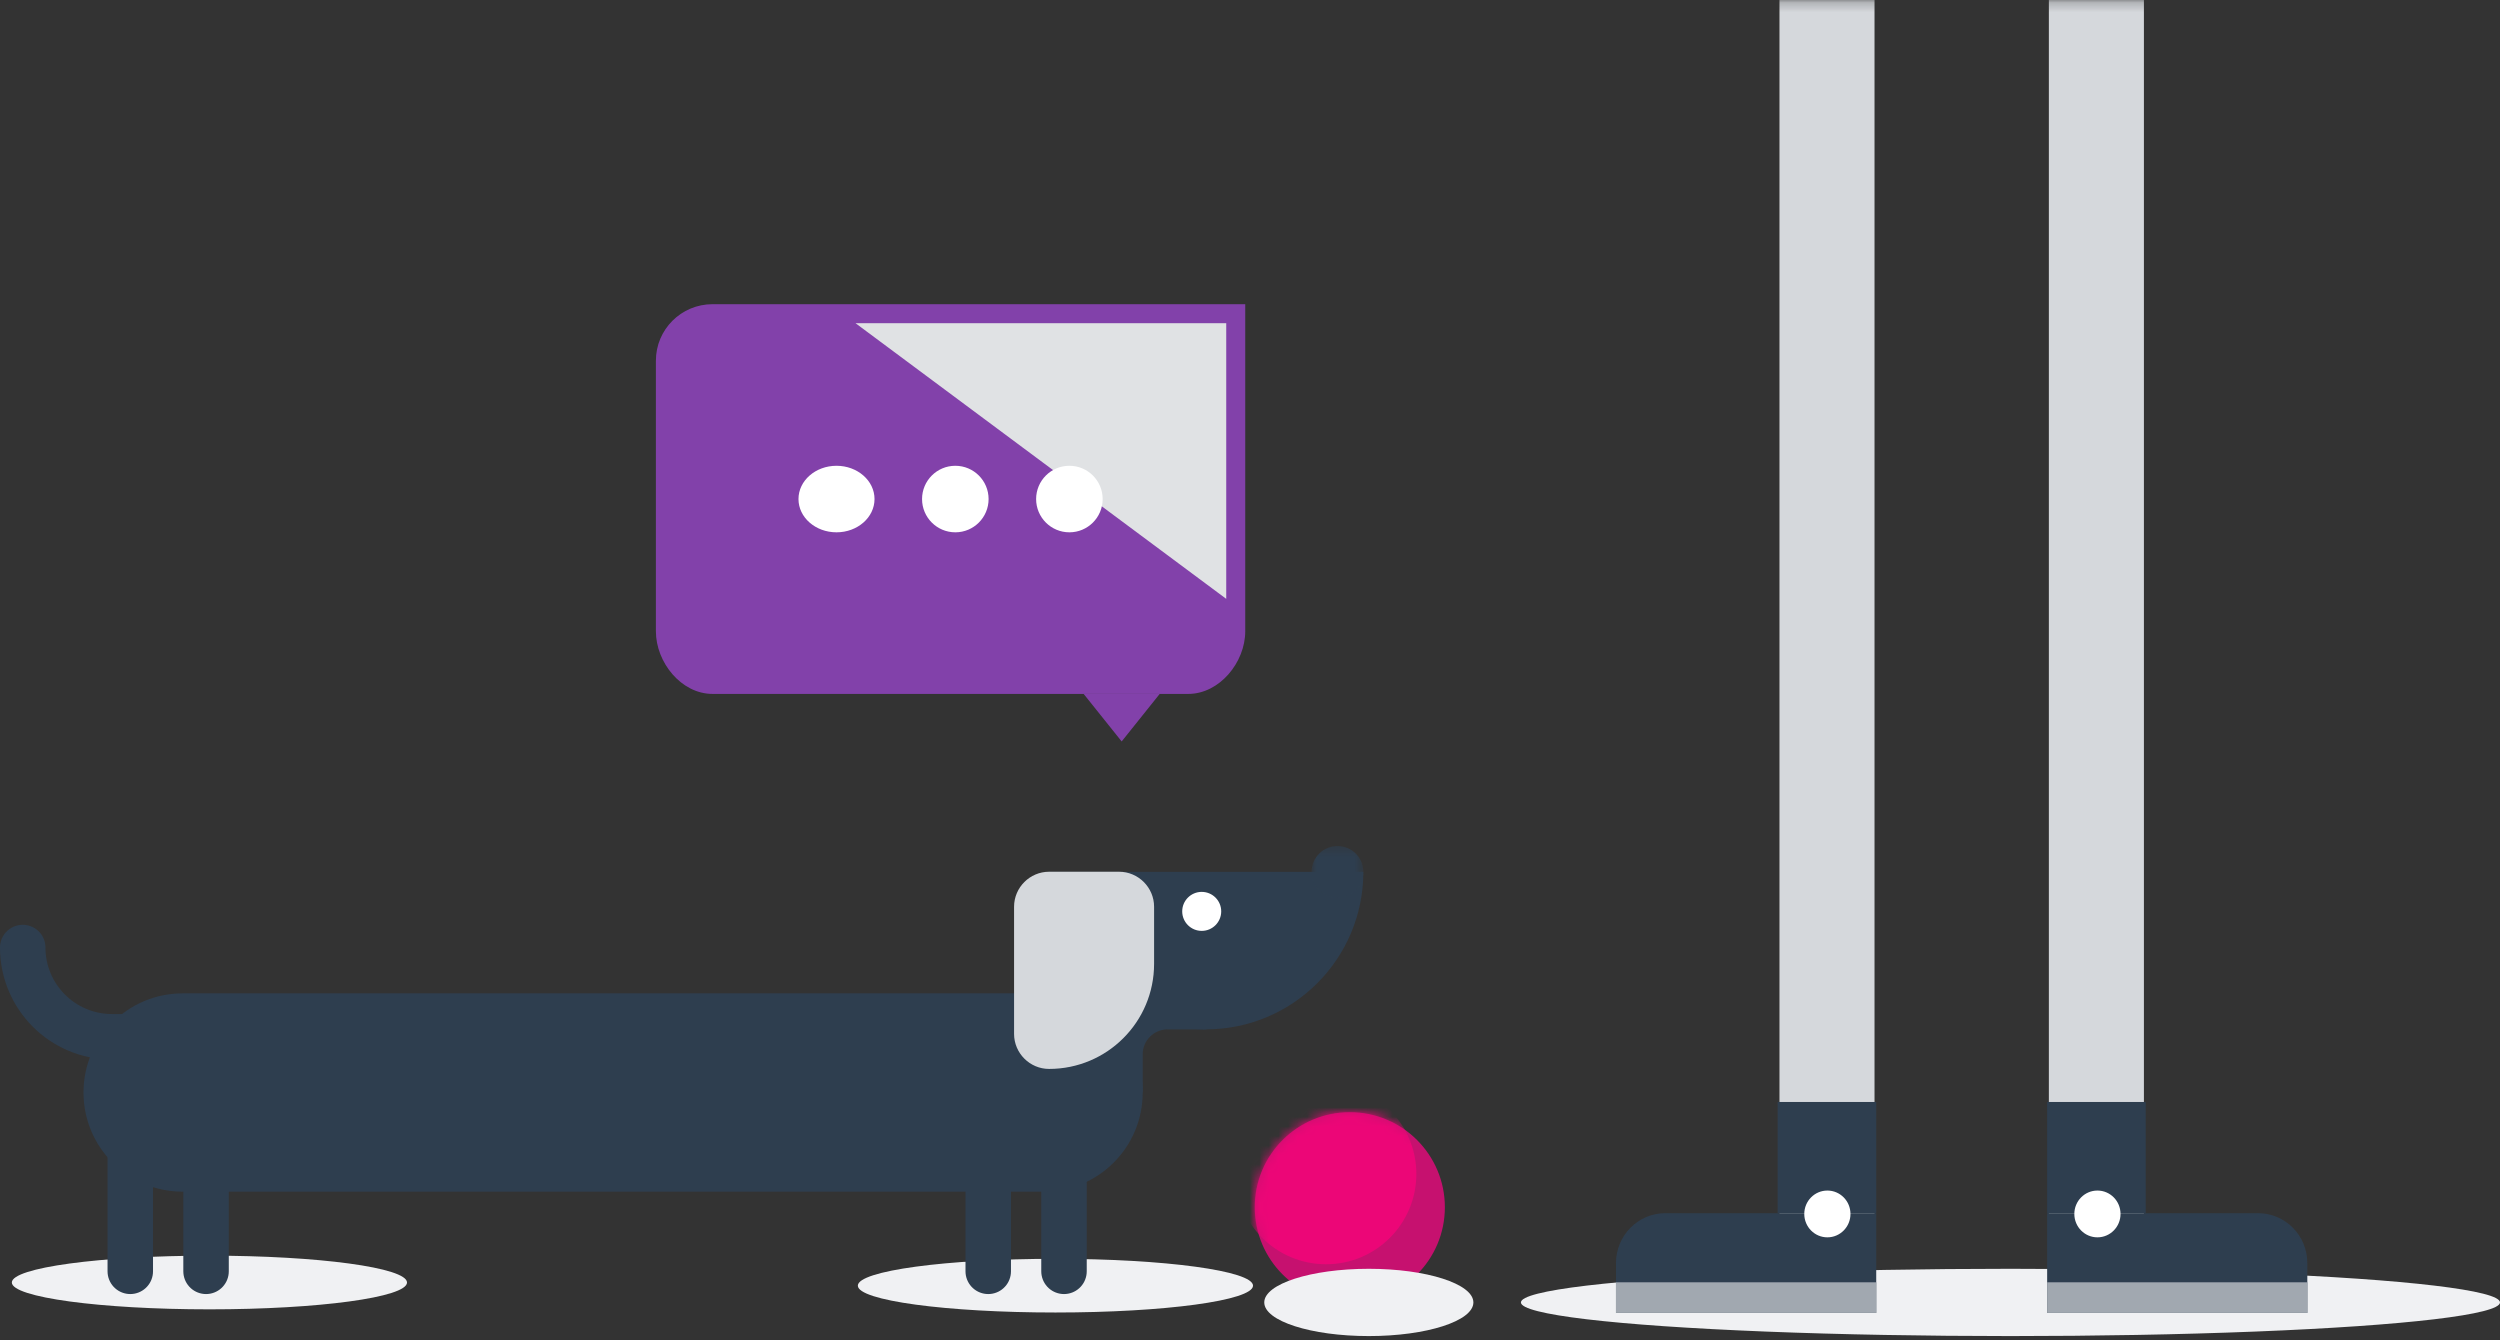 <?xml version="1.0" encoding="UTF-8"?>
<svg width="263px" height="141px" viewBox="0 0 263 141" version="1.1" xmlns="http://www.w3.org/2000/svg" xmlns:xlink="http://www.w3.org/1999/xlink">
    <rect x="0" y="0" width="263" height="141" fill="#333333" stroke="none"/>
    <!-- Generator: Sketch 58 (84663) - https://sketch.com -->
    <title>Group 13</title>
    <desc>Created with Sketch.</desc>
    <defs>
        <rect id="path-1" x="0" y="0.213" width="287" height="147"></rect>
        <polygon id="path-3" points="0.98 0.34 6.423 0.34 6.423 5.783 0.98 5.783"></polygon>
        <polygon id="path-5" points="0 58 143.424 58 143.424 0.34 0 0.34"></polygon>
        <path d="M5.96,0 C2.668,0 0,2.659 0,5.941 L0,34.404 C0,37.684 2.668,41 5.96,41 L56.002,41 C59.294,41 62,37.684 62,34.404 L62,0 L5.96,0 Z" id="path-7"></path>
        <circle id="path-9" cx="10" cy="10" r="10"></circle>
    </defs>
    <g id="DG---VD---Dashboard-6.1-0-With-NO-banking-insights" stroke="none" stroke-width="1" fill="none" fill-rule="evenodd">
        <g id="Desktop---Dashboard---Details" transform="translate(-961, -567)">
            <g id="Group-7" transform="translate(920, 566)">
                <g id="Group-13" transform="translate(28, 0.787)">
                    <mask id="mask-2" fill="white">
                        <use xlink:href="#path-1"></use>
                    </mask>
                    <g id="Mask"></g>
                    <g mask="url(#mask-2)">
                        <g transform="translate(13, -19)">
                            <g id="Group-2" stroke-width="1" fill="none" fill-rule="evenodd" transform="translate(0, 51.213)">
                                <g id="illustration/product/characters/dog" transform="translate(0, 56)">
                                    <g id="Group-28">
                                        <g id="Group-5" transform="translate(1, 43.66)" fill="#F0F1F3">
                                            <path d="M130.818,3.592 C130.818,5.152 121.511,6.416 110.031,6.416 C98.551,6.416 89.245,5.152 89.245,3.592 C89.245,2.032 98.551,0.767 110.031,0.767 C121.511,0.767 130.818,2.032 130.818,3.592" id="Fill-1"></path>
                                            <path d="M41.818,3.259 C41.818,4.819 32.511,6.083 21.031,6.083 C9.551,6.083 0.245,4.819 0.245,3.259 C0.245,1.699 9.551,0.435 21.031,0.435 C32.511,0.435 41.818,1.699 41.818,3.259" id="Fill-3"></path>
                                        </g>
                                        <path d="M21.677,45.743 L21.677,26.934" id="Stroke-6" stroke="#2E3E4F" stroke-width="4.783" stroke-linecap="round" stroke-linejoin="round"></path>
                                        <path d="M13.705,45.743 L13.705,26.934" id="Stroke-7" stroke="#2E3E4F" stroke-width="4.783" stroke-linecap="round" stroke-linejoin="round"></path>
                                        <path d="M111.933,45.743 L111.933,26.934" id="Stroke-8" stroke="#2E3E4F" stroke-width="4.783" stroke-linecap="round" stroke-linejoin="round"></path>
                                        <path d="M103.962,45.743 L103.962,26.934" id="Stroke-9" stroke="#2E3E4F" stroke-width="4.783" stroke-linecap="round" stroke-linejoin="round"></path>
                                        <g id="Group-27" transform="translate(0, 0.66)">
                                            <path d="M19.216,15.842 L109.78,15.842 C115.541,15.842 120.212,20.512 120.212,26.273 C120.212,32.034 115.541,36.704 109.78,36.704 L105.878,36.704 L19.216,36.704 C13.454,36.704 8.784,32.034 8.784,26.273 C8.784,20.512 13.454,15.842 19.216,15.842" id="Fill-10" fill="#2E3E4F"></path>
                                            <path d="M34.808,20.408 L11.78,20.408 C6.594,20.408 2.391,16.205 2.391,11.02" id="Stroke-12" stroke="#2E3E4F" stroke-width="4.783" stroke-linecap="round" stroke-linejoin="round"></path>
                                            <path d="M143.424,3.061 C143.424,12.212 136.006,19.63 126.855,19.63 C125.711,19.63 124.594,19.515 123.516,19.294 C115.965,17.749 110.285,11.068 110.285,3.061 L143.424,3.061 Z" id="Fill-14" fill="#2E3E4F"></path>
                                            <g id="Group-18" transform="translate(137, 0)">
                                                <mask id="mask-4" fill="white">
                                                    <use xlink:href="#path-3"></use>
                                                </mask>
                                                <g id="Clip-17"></g>
                                                <path d="M0.98,3.061 C0.98,4.564 2.199,5.783 3.702,5.783 C5.205,5.783 6.423,4.564 6.423,3.061 C6.423,1.558 5.205,0.339 3.702,0.339 C2.199,0.339 0.98,1.558 0.98,3.061" id="Fill-16" fill="#2E3E4F" mask="url(#mask-4)"></path>
                                            </g>
                                            <path d="M126.421,5.166 C125.288,5.166 124.369,6.084 124.369,7.217 C124.369,8.35 125.288,9.269 126.421,9.269 C127.554,9.269 128.472,8.35 128.472,7.217 C128.472,6.084 127.554,5.166 126.421,5.166" id="Fill-19" fill="#FFFFFF"></path>
                                            <path d="M126.854,19.63 L122.835,19.63 C121.386,19.63 120.211,20.805 120.211,22.255 L120.211,26.273 L113.53,22.843 L113.639,17.048 L116.537,13.494 L126.925,14.314 L127.035,19.563" id="Fill-21" fill="#2E3E4F"></path>
                                            <path d="M110.363,23.791 C116.465,23.791 121.41,18.846 121.41,12.745 L121.41,6.729 C121.41,4.705 119.753,3.047 117.727,3.047 L110.363,3.047 C108.338,3.047 106.68,4.705 106.68,6.729 L106.68,20.108 C106.68,22.134 108.338,23.791 110.363,23.791" id="Fill-23" fill="#D5D8DC"></path>
                                            <mask id="mask-6" fill="white">
                                                <use xlink:href="#path-5"></use>
                                            </mask>
                                            <g id="Clip-26"></g>
                                        </g>
                                    </g>
                                </g>
                                <g id="Group" transform="translate(69, 0)">
                                    <mask id="mask-8" fill="white">
                                        <use xlink:href="#path-7"></use>
                                    </mask>
                                    <use id="Mask" fill="#8241AA" xlink:href="#path-7"></use>
                                    <polygon id="Fill-3" fill="#E0E2E4" style="mix-blend-mode: multiply;" mask="url(#mask-8)" points="60 31 60 2 21 2"></polygon>
                                    <ellipse id="Oval" fill="#FFFFFF" fill-rule="nonzero" mask="url(#mask-8)" cx="19" cy="20.5" rx="4" ry="3.5"></ellipse>
                                    <circle id="Oval" fill="#FFFFFF" fill-rule="nonzero" mask="url(#mask-8)" cx="31.5" cy="20.5" r="3.5"></circle>
                                    <circle id="Oval" fill="#FFFFFF" fill-rule="nonzero" mask="url(#mask-8)" cx="43.5" cy="20.5" r="3.5"></circle>
                                    <polygon id="Triangle" fill="#8241AA" transform="translate(49, 43.5) scale(1, -1) translate(-49, -43.5) " points="49 41 53 46 45 46"></polygon>
                                </g>
                            </g>
                            <g id="Rectangle" stroke-width="1" fill="none" fill-rule="evenodd" transform="translate(132, 136.213)">
                                <mask id="mask-10" fill="white">
                                    <use xlink:href="#path-9"></use>
                                </mask>
                                <use id="Mask" fill="#C6116F" xlink:href="#path-9"></use>
                                <circle id="Oval" fill="#EC0677" mask="url(#mask-10)" cx="7.5" cy="6.5" r="9.5"></circle>
                            </g>
                            <ellipse id="Oval" fill="#F0F1F3" fill-rule="nonzero" style="mix-blend-mode: multiply;" cx="211.5" cy="156.229" rx="51.5" ry="3.539"></ellipse>
                            <ellipse id="Oval-Copy" fill="#F0F1F3" fill-rule="nonzero" style="mix-blend-mode: multiply;" cx="144" cy="156.229" rx="11" ry="3.539"></ellipse>
                            <g id="illustration/product/characters/male/male-legs-1" fill="none" transform="translate(170, 0)" fill-rule="nonzero">
                                <path d="M50.54,157.149 C47.779,157.149 45.54,154.882 45.54,152.085 L45.54,5.064 C45.54,2.267 47.779,-7.10542736e-14 50.54,-7.10542736e-14 C53.301,-7.10542736e-14 55.54,2.267 55.54,5.064 L55.54,152.085 C55.54,154.882 53.301,157.149 50.54,157.149 Z" id="Path" fill="#D5D8DC"></path>
                                <rect id="Rectangle" fill="#2E3E4F" x="45.36" y="135.141" width="10.37" height="11.688"></rect>
                                <path d="M67.55,146.839 L45.36,146.839 L45.36,157.332 L72.73,157.332 L72.73,152.085 C72.73,149.188 70.411,146.839 67.55,146.839 Z" id="Path" fill="#2E3E4F"></path>
                                <rect id="Rectangle" fill="#A1A8B0" x="45.36" y="154.111" width="27.38" height="3.221"></rect>
                                <path d="M22.2,157.149 C19.439,157.149 17.2,154.882 17.2,152.085 L17.2,5.064 C17.2,2.267 19.439,-7.10542736e-14 22.2,-7.10542736e-14 C24.961,-7.10542736e-14 27.2,2.267 27.2,5.064 L27.2,152.085 C27.2,154.882 24.961,157.149 22.2,157.149 Z" id="Path" fill="#D5D8DC"></path>
                                <rect id="Rectangle" fill="#2E3E4F" x="17.01" y="135.141" width="10.37" height="11.688"></rect>
                                <path d="M5.19,146.839 L27.38,146.839 L27.38,157.332 L-4.24549285e-13,157.332 L-4.24549285e-13,152.085 C0.006,149.186 2.328,146.839 5.19,146.839 Z" id="Path" fill="#2E3E4F"></path>
                                <rect id="Rectangle" fill="#A1A8B0" x="5.09814413e-13" y="154.111" width="27.38" height="3.221"></rect>
                                <ellipse id="Oval" fill="#FFFFFF" cx="22.24" cy="146.92" rx="2.43" ry="2.461"></ellipse>
                                <ellipse id="Oval" fill="#FFFFFF" cx="50.65" cy="146.92" rx="2.43" ry="2.461"></ellipse>
                            </g>
                        </g>
                    </g>
                </g>
            </g>
        </g>
    </g>
</svg>